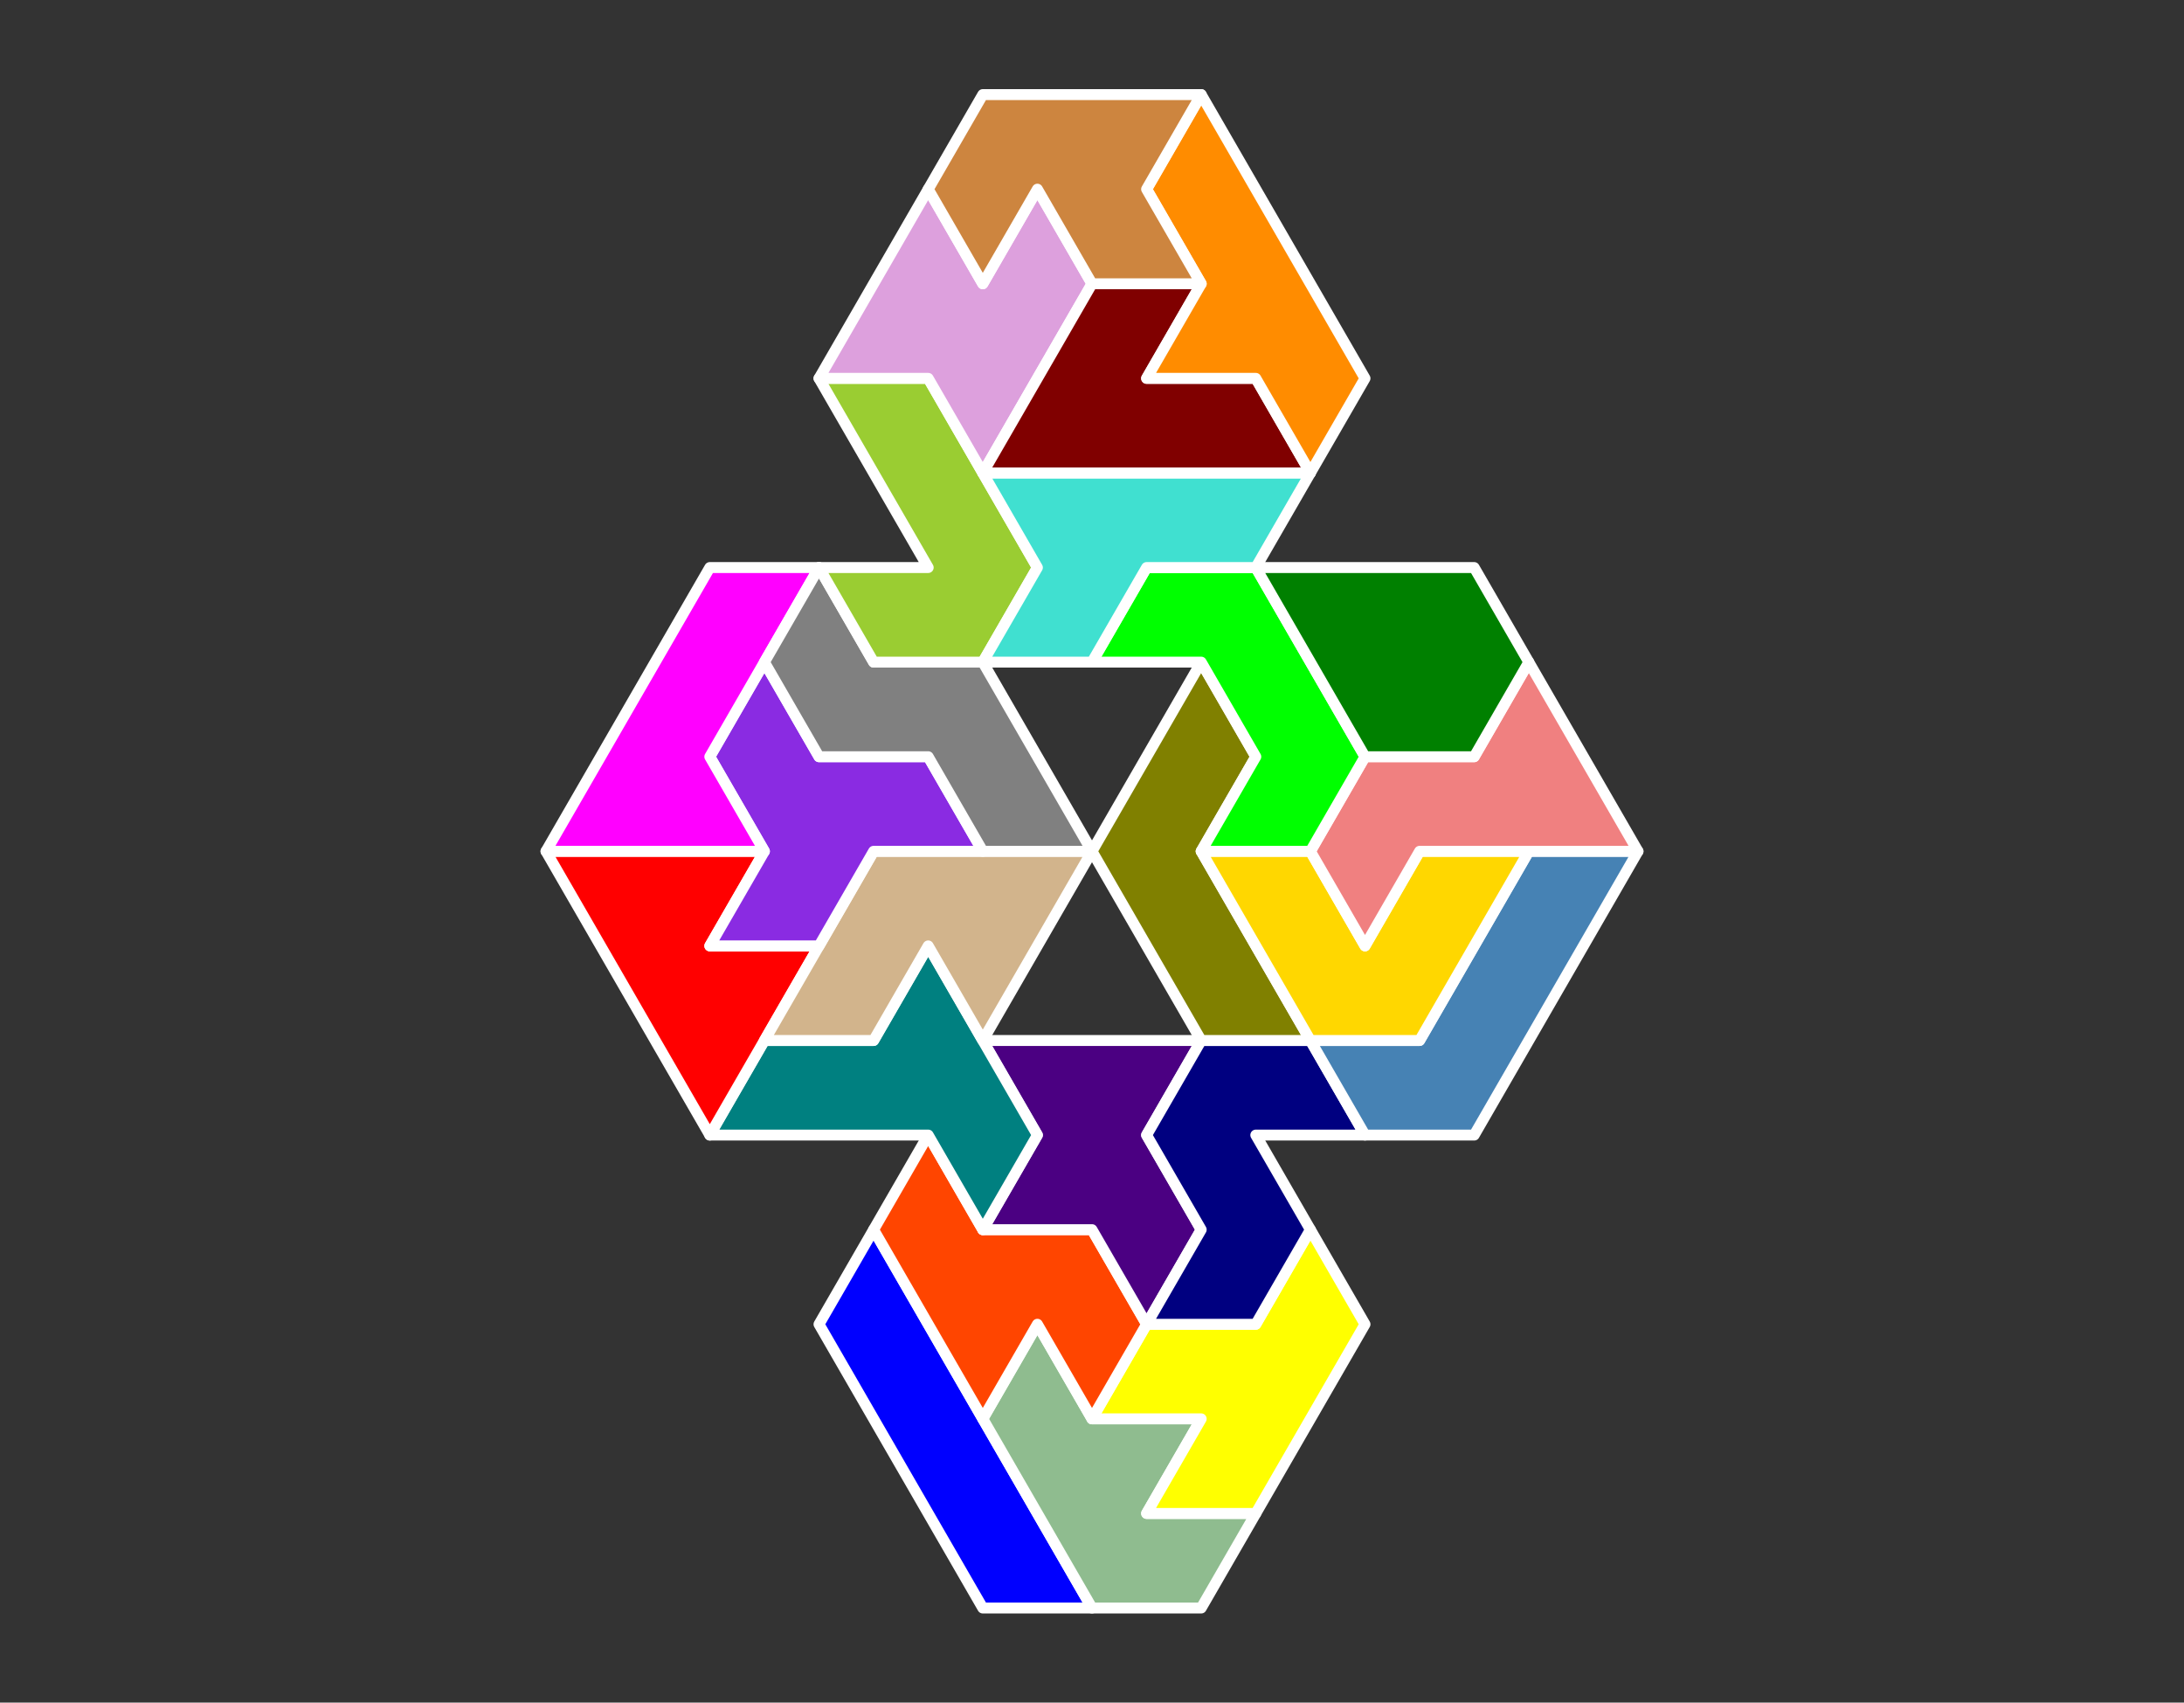 <?xml version="1.0" standalone="no"?>
<!-- Created by Polyform Puzzler (http://puzzler.sourceforge.net/) -->
<svg width="200.0" height="155.885" viewBox="0 0 200.0 155.885"
     xmlns="http://www.w3.org/2000/svg"
     xmlns:xlink="http://www.w3.org/1999/xlink">
<rect x="0" y="0" width="200.0" height="155.885" fill="#333333" stroke="none"/>
<g>
<polygon fill="blue" stroke="white"
         stroke-width="1" stroke-linejoin="round"
         points="85.000,138.564 90.000,147.224 100.000,147.224 80.000,112.583 75.000,121.244">
<desc>I7</desc>
</polygon>
<polygon fill="darkseagreen" stroke="white"
         stroke-width="1" stroke-linejoin="round"
         points="95.000,138.564 100.000,147.224 110.000,147.224 115.000,138.564 105.000,138.564 110.000,129.904 100.000,129.904 95.000,121.244 90.000,129.904">
<desc>F7</desc>
</polygon>
<polygon fill="yellow" stroke="white"
         stroke-width="1" stroke-linejoin="round"
         points="105.000,138.564 115.000,138.564 125.000,121.244 120.000,112.583 115.000,121.244 105.000,121.244 100.000,129.904 110.000,129.904">
<desc>Y7</desc>
</polygon>
<polygon fill="orangered" stroke="white"
         stroke-width="1" stroke-linejoin="round"
         points="85.000,121.244 90.000,129.904 95.000,121.244 100.000,129.904 105.000,121.244 100.000,112.583 90.000,112.583 85.000,103.923 80.000,112.583">
<desc>Z7</desc>
</polygon>
<polygon fill="indigo" stroke="white"
         stroke-width="1" stroke-linejoin="round"
         points="100.000,112.583 105.000,121.244 110.000,112.583 105.000,103.923 110.000,95.263 90.000,95.263 95.000,103.923 90.000,112.583">
<desc>X7</desc>
</polygon>
<polygon fill="navy" stroke="white"
         stroke-width="1" stroke-linejoin="round"
         points="105.000,121.244 115.000,121.244 120.000,112.583 115.000,103.923 125.000,103.923 120.000,95.263 110.000,95.263 105.000,103.923 110.000,112.583">
<desc>S7</desc>
</polygon>
<polygon fill="teal" stroke="white"
         stroke-width="1" stroke-linejoin="round"
         points="85.000,103.923 90.000,112.583 95.000,103.923 85.000,86.603 80.000,95.263 70.000,95.263 65.000,103.923">
<desc>T7</desc>
</polygon>
<polygon fill="red" stroke="white"
         stroke-width="1" stroke-linejoin="round"
         points="60.000,95.263 65.000,103.923 75.000,86.603 65.000,86.603 70.000,77.942 50.000,77.942">
<desc>M7</desc>
</polygon>
<polygon fill="steelblue" stroke="white"
         stroke-width="1" stroke-linejoin="round"
         points="120.000,95.263 125.000,103.923 135.000,103.923 150.000,77.942 140.000,77.942 130.000,95.263">
<desc>L7</desc>
</polygon>
<polygon fill="tan" stroke="white"
         stroke-width="1" stroke-linejoin="round"
         points="70.000,95.263 80.000,95.263 85.000,86.603 90.000,95.263 100.000,77.942 80.000,77.942">
<desc>U7</desc>
</polygon>
<polygon fill="olive" stroke="white"
         stroke-width="1" stroke-linejoin="round"
         points="105.000,86.603 110.000,95.263 120.000,95.263 110.000,77.942 115.000,69.282 110.000,60.622 100.000,77.942">
<desc>R7</desc>
</polygon>
<polygon fill="gold" stroke="white"
         stroke-width="1" stroke-linejoin="round"
         points="115.000,86.603 120.000,95.263 130.000,95.263 140.000,77.942 130.000,77.942 125.000,86.603 120.000,77.942 110.000,77.942">
<desc>V7</desc>
</polygon>
<polygon fill="blueviolet" stroke="white"
         stroke-width="1" stroke-linejoin="round"
         points="65.000,86.603 75.000,86.603 80.000,77.942 90.000,77.942 85.000,69.282 75.000,69.282 70.000,60.622 65.000,69.282 70.000,77.942">
<desc>W7</desc>
</polygon>
<polygon fill="lightcoral" stroke="white"
         stroke-width="1" stroke-linejoin="round"
         points="120.000,77.942 125.000,86.603 130.000,77.942 150.000,77.942 140.000,60.622 135.000,69.282 125.000,69.282">
<desc>Q7</desc>
</polygon>
<polygon fill="magenta" stroke="white"
         stroke-width="1" stroke-linejoin="round"
         points="50.000,77.942 70.000,77.942 65.000,69.282 75.000,51.962 65.000,51.962">
<desc>P7</desc>
</polygon>
<polygon fill="gray" stroke="white"
         stroke-width="1" stroke-linejoin="round"
         points="85.000,69.282 90.000,77.942 100.000,77.942 90.000,60.622 80.000,60.622 75.000,51.962 70.000,60.622 75.000,69.282">
<desc>N7</desc>
</polygon>
<polygon fill="lime" stroke="white"
         stroke-width="1" stroke-linejoin="round"
         points="110.000,77.942 120.000,77.942 125.000,69.282 115.000,51.962 105.000,51.962 100.000,60.622 110.000,60.622 115.000,69.282">
<desc>C7</desc>
</polygon>
<polygon fill="green" stroke="white"
         stroke-width="1" stroke-linejoin="round"
         points="120.000,60.622 125.000,69.282 135.000,69.282 140.000,60.622 135.000,51.962 115.000,51.962">
<desc>D7</desc>
</polygon>
<polygon fill="yellowgreen" stroke="white"
         stroke-width="1" stroke-linejoin="round"
         points="75.000,51.962 80.000,60.622 90.000,60.622 95.000,51.962 85.000,34.641 75.000,34.641 85.000,51.962">
<desc>J7</desc>
</polygon>
<polygon fill="turquoise" stroke="white"
         stroke-width="1" stroke-linejoin="round"
         points="90.000,60.622 100.000,60.622 105.000,51.962 115.000,51.962 120.000,43.301 90.000,43.301 95.000,51.962">
<desc>H7</desc>
</polygon>
<polygon fill="plum" stroke="white"
         stroke-width="1" stroke-linejoin="round"
         points="85.000,34.641 90.000,43.301 100.000,25.981 95.000,17.321 90.000,25.981 85.000,17.321 75.000,34.641">
<desc>B7</desc>
</polygon>
<polygon fill="maroon" stroke="white"
         stroke-width="1" stroke-linejoin="round"
         points="90.000,43.301 120.000,43.301 115.000,34.641 105.000,34.641 110.000,25.981 100.000,25.981">
<desc>G7</desc>
</polygon>
<polygon fill="darkorange" stroke="white"
         stroke-width="1" stroke-linejoin="round"
         points="115.000,34.641 120.000,43.301 125.000,34.641 110.000,8.660 105.000,17.321 110.000,25.981 105.000,34.641">
<desc>E7</desc>
</polygon>
<polygon fill="peru" stroke="white"
         stroke-width="1" stroke-linejoin="round"
         points="85.000,17.321 90.000,25.981 95.000,17.321 100.000,25.981 110.000,25.981 105.000,17.321 110.000,8.660 90.000,8.660">
<desc>A7</desc>
</polygon>
</g>
</svg>
